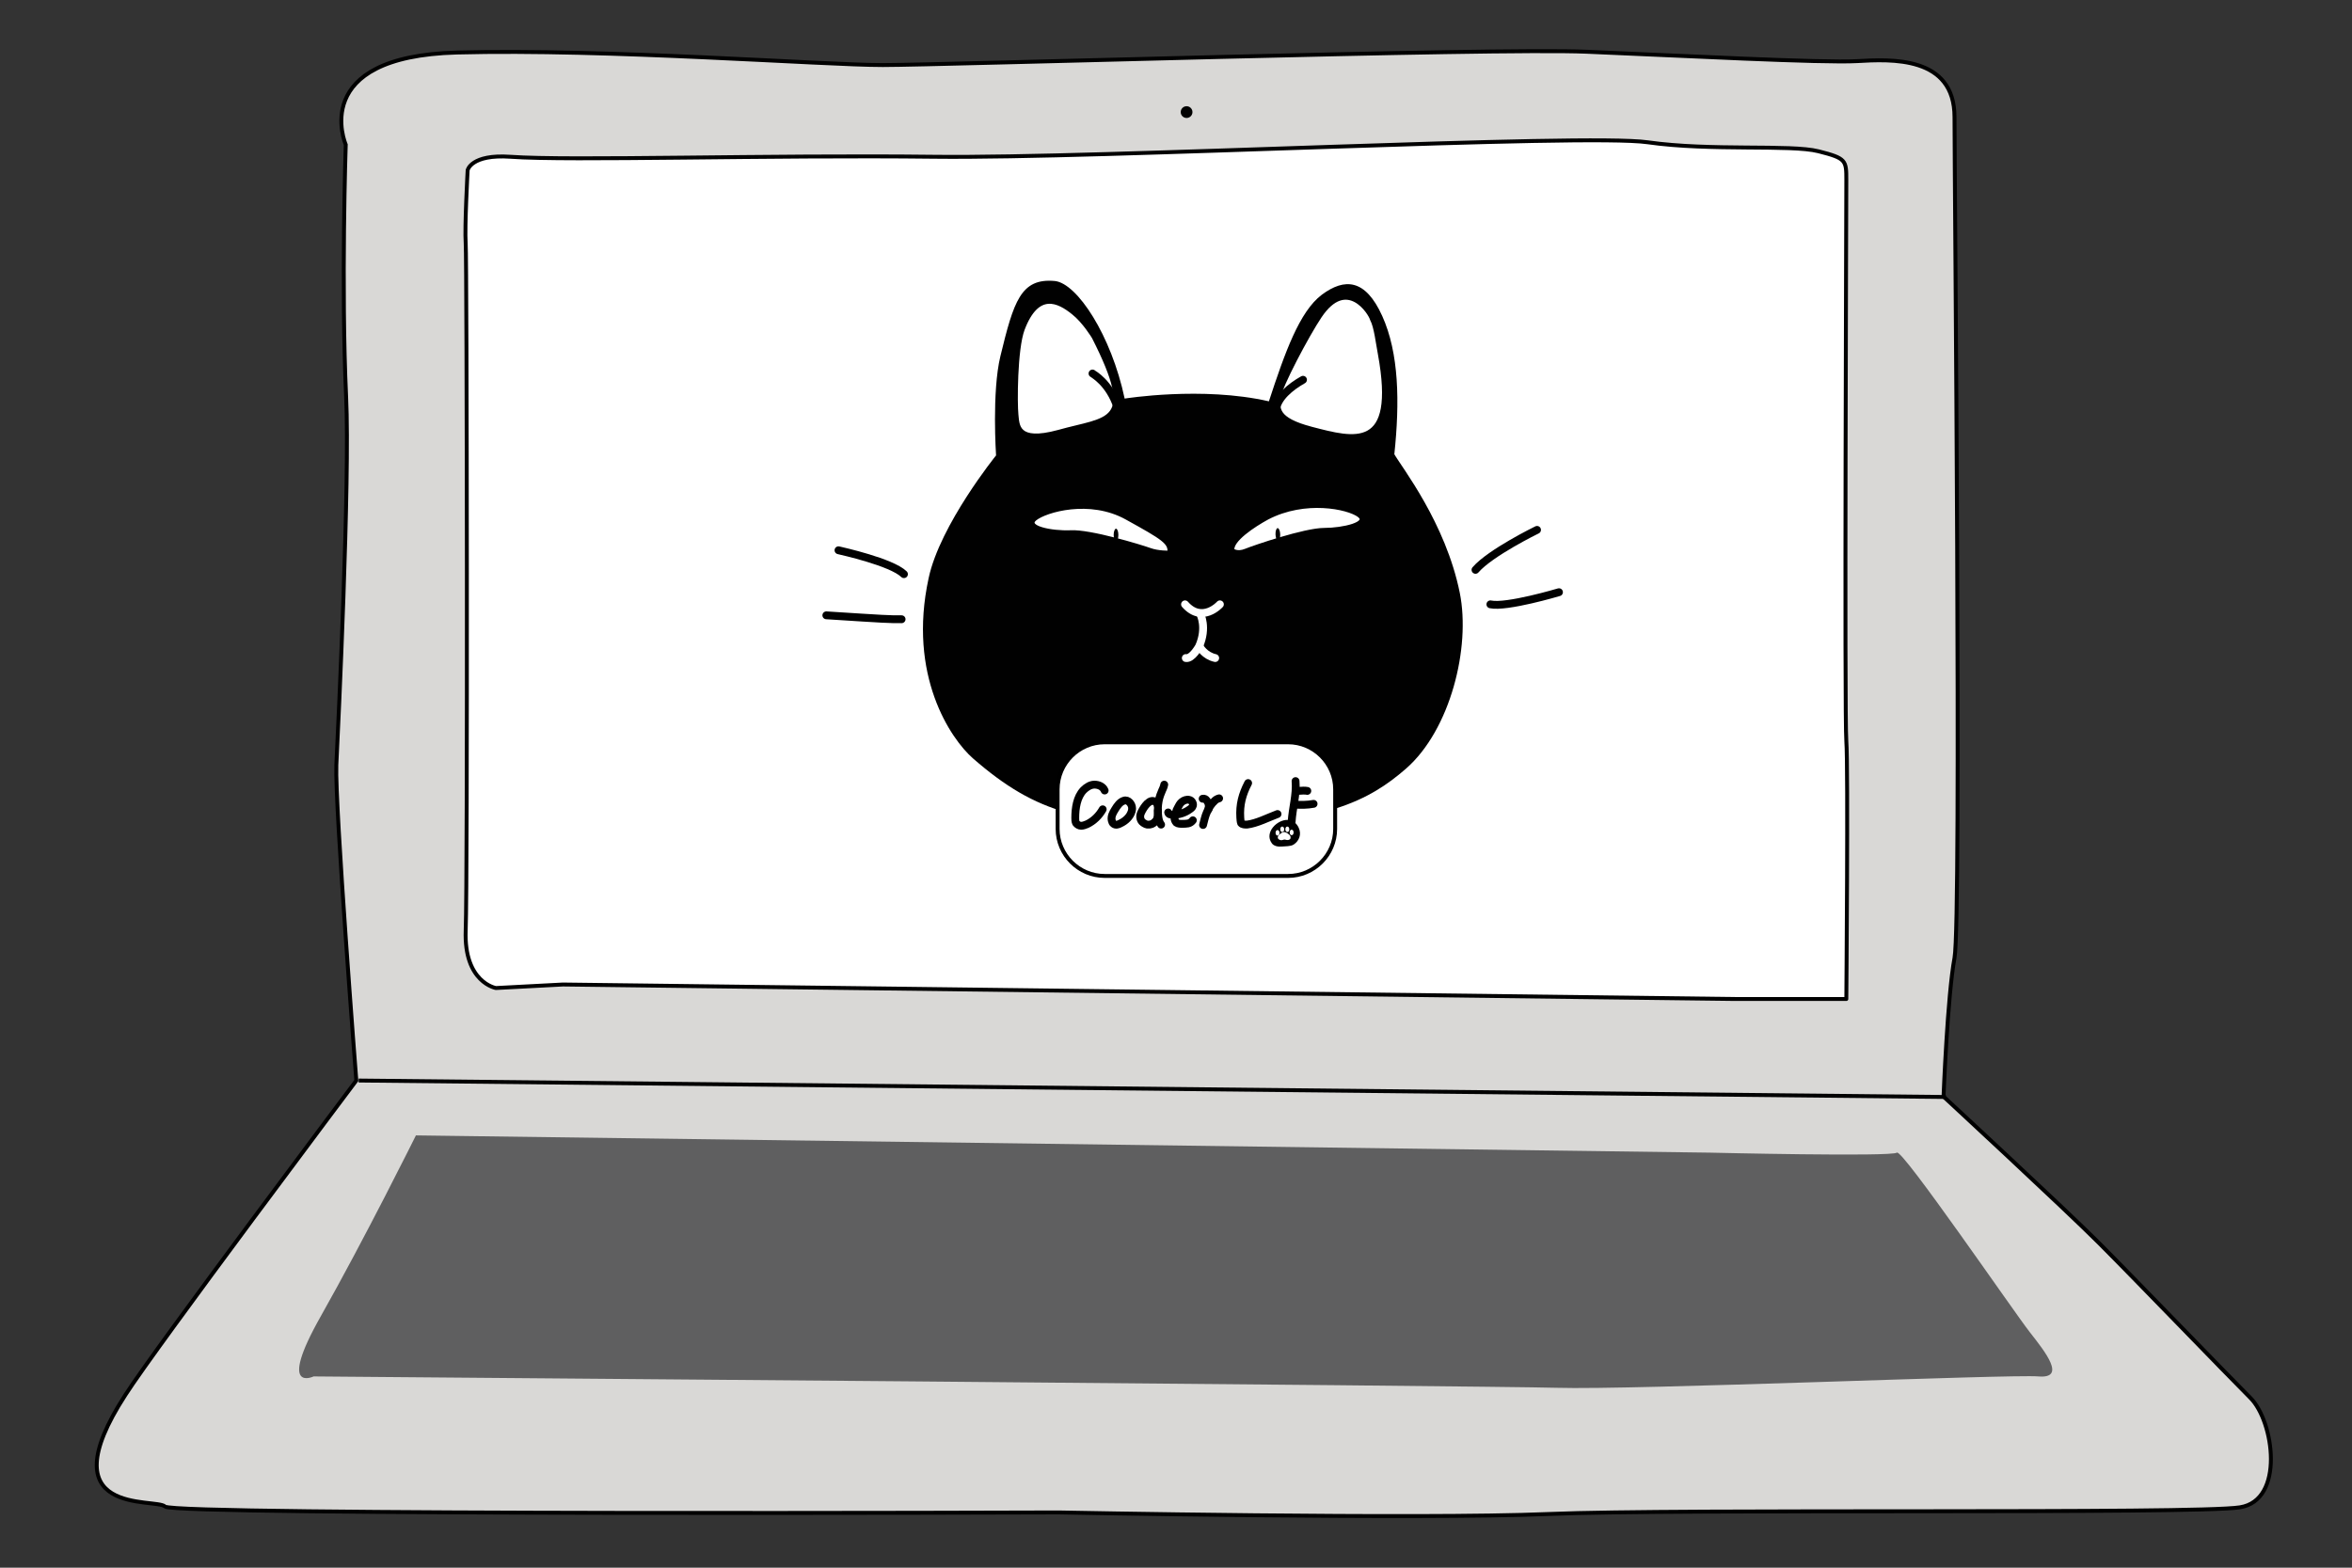 <?xml version="1.0" encoding="utf-8"?>
<!-- Generator: Adobe Illustrator 22.0.1, SVG Export Plug-In . SVG Version: 6.00 Build 0)  -->
<svg version="1.1" id="Layer_1" xmlns="http://www.w3.org/2000/svg" xmlns:xlink="http://www.w3.org/1999/xlink" x="0px" y="0px"
	 viewBox="0 0 600 400" style="enable-background:new 0 0 600 400;" xml:space="preserve">
<rect x="0" y="0" width="600" height="400" fill="#333333" stroke="none"/>
<style type="text/css">
	.st0{fill:#D9D8D6;stroke:#000000;stroke-miterlimit:10;}
	.st1{fill:#FFFFFF;stroke:#010101;stroke-linecap:round;stroke-linejoin:round;stroke-miterlimit:10;}
	.st2{fill:#5F5F60;}
	.st3{fill:none;stroke:#010101;stroke-miterlimit:10;}
	.st4{fill:#010101;}
	.st5{fill:none;stroke:#010101;stroke-width:2;stroke-linecap:round;stroke-linejoin:round;stroke-miterlimit:10;}
	.st6{fill:#FFFFFF;stroke:#010101;stroke-miterlimit:10;}
	.st7{fill:none;stroke:#FFFFFF;stroke-width:2;stroke-linecap:round;stroke-linejoin:round;stroke-miterlimit:10;}
	.st8{fill:#FFFFFF;stroke:#010101;stroke-width:2;stroke-linecap:round;stroke-linejoin:round;stroke-miterlimit:10;}
	.st9{fill:#FFFFFF;stroke:#000000;stroke-miterlimit:10;}
	.st10{fill:none;stroke:#000000;stroke-width:2;stroke-linecap:round;stroke-linejoin:round;stroke-miterlimit:10;}
	.st11{fill:#FFFFFF;}
</style>
<g>
	<path class="st0" d="M90.9,275.7c0,0-5.5-70.4-5.1-80.5c0.5-10.1,3.5-72.7,2.5-93.9c-1.3-28-0.1-64.4-0.1-64.4s-9.8-22.5,28.4-23.5
		s93.4,3.2,108.6,3.2s155.5-4.4,179.5-3.4s60.3,2.9,69,2.4s24.9-1.4,24.9,14.3s1.8,204.8,0,214.5c-1.8,9.7-2.8,35.4-2.8,35.4
		s30.8,28.5,39.6,37.3s32.7,33.6,38.7,39.6c6,6,8.8,26.1-2.7,27.9c-11.5,1.8-143.1,0.3-176.3,1.7S270,385.9,270,385.9
		s-225.6,0.8-227.9-1.5c-2.3-2.3-30.4,2.8-10.1-28.5C39.6,344,90.9,275.7,90.9,275.7z"/>
	<path class="st1" d="M119.3,43.4c0,0,0.9-4.1,10.9-3.4c15.2,1.1,65.9-0.5,108.1,0s165.9-6,182-3.7c16.1,2.3,36.5,0.5,43.6,2.3
		c7.1,1.8,7.1,2.3,7.1,7.4s-0.5,136.7,0,143.1c0.5,6.4,0,65.8,0,65.8h-28.4l-299-3.7l-17.1,0.9c0,0-8.2-1.4-7.7-14.7
		s0.3-171.2,0-175.3S119.3,43.4,119.3,43.4z"/>
	<path class="st2" d="M436.2,294.1c0,0,46.4,1.1,47.7,0c1.3-1.1,29.9,40.7,33.9,45.8c4,5.1,9.4,11.9,2.2,11.3
		c-7.1-0.6-102.9,3.5-123,2.9c-16.2-0.5-317-2.9-317-2.9s-9.4,4.5,1.8-15.3s24.3-46.2,24.3-46.2L436.2,294.1z"/>
	<line class="st3" x1="91.5" y1="275.7" x2="496.4" y2="279.9"/>
	<circle class="st4" cx="302.7" cy="28.6" r="1.5"/>
</g>
<g>
	<path class="st5" d="M213.9,140.4c0.8,0.2,13.5,3,16.7,6.1"/>
	<path class="st5" d="M210.8,157c15.6,1,15.6,1,19.2,1"/>
	<path class="st4" d="M358.7,196.1c11.3-9.9,16.5-30.9,13.7-44.8c-3.6-17.9-14.9-32.2-16.7-35.4c1.4-13.3,1.2-25.8-3.1-35.3
		c-4.3-9.5-9.6-9.7-15.4-5.4c-5.7,4.3-9.4,14.7-13.5,27.2c-17-3.9-36.8-0.7-36.8-0.7c-3.4-16.1-12.1-29.4-17.8-30
		c-8.7-0.8-10.5,5.2-13.9,19.2c-2.2,9.1-1.1,25.3-1.1,25.3s-14.3,17.7-17.2,31.3c-5.4,24.8,5.6,41,11.3,46
		c16.4,14.3,28.4,17,57.8,16.9C337.8,210.3,349.3,204.3,358.7,196.1z"/>
	<path class="st5" d="M397.7,151.1c0,0-13.4,4-17.5,3.1"/>
	<path class="st5" d="M392.1,135.2c0,0-11.9,5.8-15.7,10.2"/>
	<path class="st6" d="M314.4,140.4c0,0,1.2,1,3.4,0.1c2.2-0.9,15.1-5.3,20-5.3s11.7-1.6,8.9-3.7c-2.8-2.1-13.8-4.4-23.4,0.6
		C319.8,134,314,137.8,314.4,140.4z"/>
	
		<ellipse transform="matrix(0.999 -3.597587e-02 3.597587e-02 0.999 -4.696 11.821)" class="st4" cx="326.1" cy="136.4" rx="0.6" ry="1.6"/>
	<path class="st6" d="M298.3,141c0,0-2.8,0.1-5-0.7s-15.3-4.8-20.2-4.5c-5,0.2-11.7-1.2-9.1-3.4c2.7-2.2,14-5.5,23.4-0.3
		C296.8,137.3,298.6,138.4,298.3,141z"/>
	<ellipse transform="matrix(1 -1.703138e-03 1.703138e-03 1 -0.232 0.485)" class="st4" cx="284.7" cy="136.5" rx="0.6" ry="1.6"/>
	<path class="st6" d="M350,81.5c-0.4-1.6-6.4-11.1-13.3-0.8c-3.1,4.6-10.3,18.1-10.5,20.8c-0.2,2.7-0.8,5.5,8.4,7.9
		c10.8,2.8,22,6,17.4-19.1C351.5,87.7,351,83.3,350,81.5z"/>
	<path class="st6" d="M279,86c0,0-2.4-4-5.2-6.2c-3.7-3-9.1-5.8-12.9,4.2c-1.9,5.1-1.9,19-1.6,21.8c0.3,2.7,0,7.3,10.7,4.4
		C282.7,106.6,290.4,108.4,279,86z"/>
	<g>
		<path class="st7" d="M311.2,154.2c0,0-4.5,5-8.9,0"/>
		<path class="st7" d="M306.2,156.7c0,0,1.8,3.4-0.3,8.2c0,0-1.8,3.3-3.4,3"/>
		<path class="st7" d="M306.1,165.1c0,0,1.2,2.2,3.9,2.8"/>
	</g>
	<path class="st8" d="M332.4,96.9c-3.2,1.8-6.6,4.6-6.9,7.7"/>
	<path class="st8" d="M285.1,104c-2.1-6.4-6.2-8.5-6.4-8.7"/>
</g>
<g>
	<path class="st9" d="M328.6,223.5h-46.8c-6.6,0-12-5.4-12-12v-10.1c0-6.6,5.4-12,12-12h46.8c6.6,0,12,5.4,12,12v10.1
		C340.6,218.1,335.2,223.5,328.6,223.5z"/>
	<g>
		<g>
			<path class="st10" d="M318.4,199.8c-1.5,2.9-2.2,5.5-2,8.8c0,0.3,0.1,1.2,0.2,1.4c0.3,0.4,1,0.4,1.5,0.4c2.5-0.3,5.4-1.8,7.8-2.7
				"/>
			<path class="st10" d="M330.5,199.3c0.3,3.5-0.8,6.9-1,10.4"/>
			<path class="st10" d="M331.1,201.8c1.1-0.1,1.9-0.1,2.4,0"/>
			<path class="st10" d="M330.3,205.3c1.6,0.1,3.2,0.1,4.8-0.2"/>
		</g>
		<path d="M324.4,215.1c0.5,0.8,1.7,1,2.6,0.9c0.9-0.1,2.2,0,3-0.5c1.4-0.9,2.1-2.6,1.3-4.3c-0.5-1.1-1.5-2-2.8-2
			C325.8,209.1,322.5,212.4,324.4,215.1z"/>
		<g>
			<path class="st11" d="M327.3,214.3c0,0,0.4-0.2,0.8,0c0.5,0.1,1,0,1.1-0.4c0.1-0.4,0-0.7-0.4-1c-0.4-0.4-1-0.6-1.2-0.6
				c-0.2,0-0.6,0.1-1.2,0.6c-0.6,0.5-0.4,1-0.4,1S326.4,214.6,327.3,214.3z"/>
			<ellipse class="st11" cx="325.9" cy="212.5" rx="0.5" ry="0.7"/>
			<ellipse class="st11" cx="327.1" cy="211.6" rx="0.5" ry="0.7"/>
			<ellipse class="st11" cx="328.4" cy="211.6" rx="0.5" ry="0.7"/>
			<ellipse class="st11" cx="329.5" cy="212.4" rx="0.5" ry="0.7"/>
		</g>
	</g>
	<g>
		<g>
			<path class="st10" d="M281.8,201.7c-0.4-1-1.5-1.5-2.6-1.5c-1,0-2,0.6-2.8,1.4c-1.7,1.8-2.1,4.6-2.1,7.1c0,0.4,0,0.9,0.2,1.3
				c0.3,0.4,0.8,0.7,1.3,0.7c0.5,0,1-0.2,1.5-0.4c1.7-0.8,3.1-2.2,4-3.8"/>
			<path class="st10" d="M288.8,206.2c0,0.3,0,0.5-0.1,0.8c-0.4,1.4-1.6,2.5-2.9,3.1c-0.5,0.3-1.2,0.5-1.7,0.1
				c-0.3-0.2-0.4-0.5-0.5-0.9c-0.2-1,0.3-1.9,0.8-2.7c0.6-1,1.3-2,2.3-2.3C287.8,203.9,288.8,205.2,288.8,206.2z"/>
			<path class="st10" d="M297,200.2c-0.1,0.7-0.5,1.3-0.7,1.9c-0.9,2-1.1,4.2-0.8,6.4c0.1,0.7,0.3,1.4,0.7,1.9"/>
			<path class="st10" d="M295.3,205.4c-0.2-0.7-0.5-0.9-1-1c-1.5-0.4-3,2.4-3.3,3.2s-0.1,1.8,0.6,2.3c0.5,0.3,0.9,0.6,1.5,0.5
				c0.2,0,1,0,1.8-1c0.5-0.6,0.5-1.8,0.5-2.6"/>
			<path class="st10" d="M298,207.3c0.1,0.5,0.7,0.6,1.2,0.6c1.5,0,3.1-0.5,4.3-1.4c0.3-0.2,0.7-0.5,0.8-0.9
				c0.2-0.6-0.3-1.4-0.9-1.5c-0.6-0.2-1.4,0.1-1.9,0.5s-0.8,1-1.1,1.6c-0.2,0.3-0.3,0.6-0.4,1c-0.2,0.5-0.4,0.9-0.4,1.4
				s0.2,1,0.5,1.3c0.4,0.3,1,0.3,1.5,0.3c0.5,0,1,0,1.5-0.1s0.9-0.4,1.2-0.8"/>
		</g>
		<g>
			<path class="st10" d="M311,203.7c-0.4,0.1-0.8,0.3-1.1,0.6c-0.9,0.8-1.5,1.8-2,2.9c-0.5,1.1-0.7,2.2-1,3.3"/>
			<path class="st10" d="M306.8,203.8c0.4-0.1,0.8,0.1,1,0.4c0.7,0.9,0.6,1.4,0.5,2.3"/>
		</g>
	</g>
</g>
</svg>
